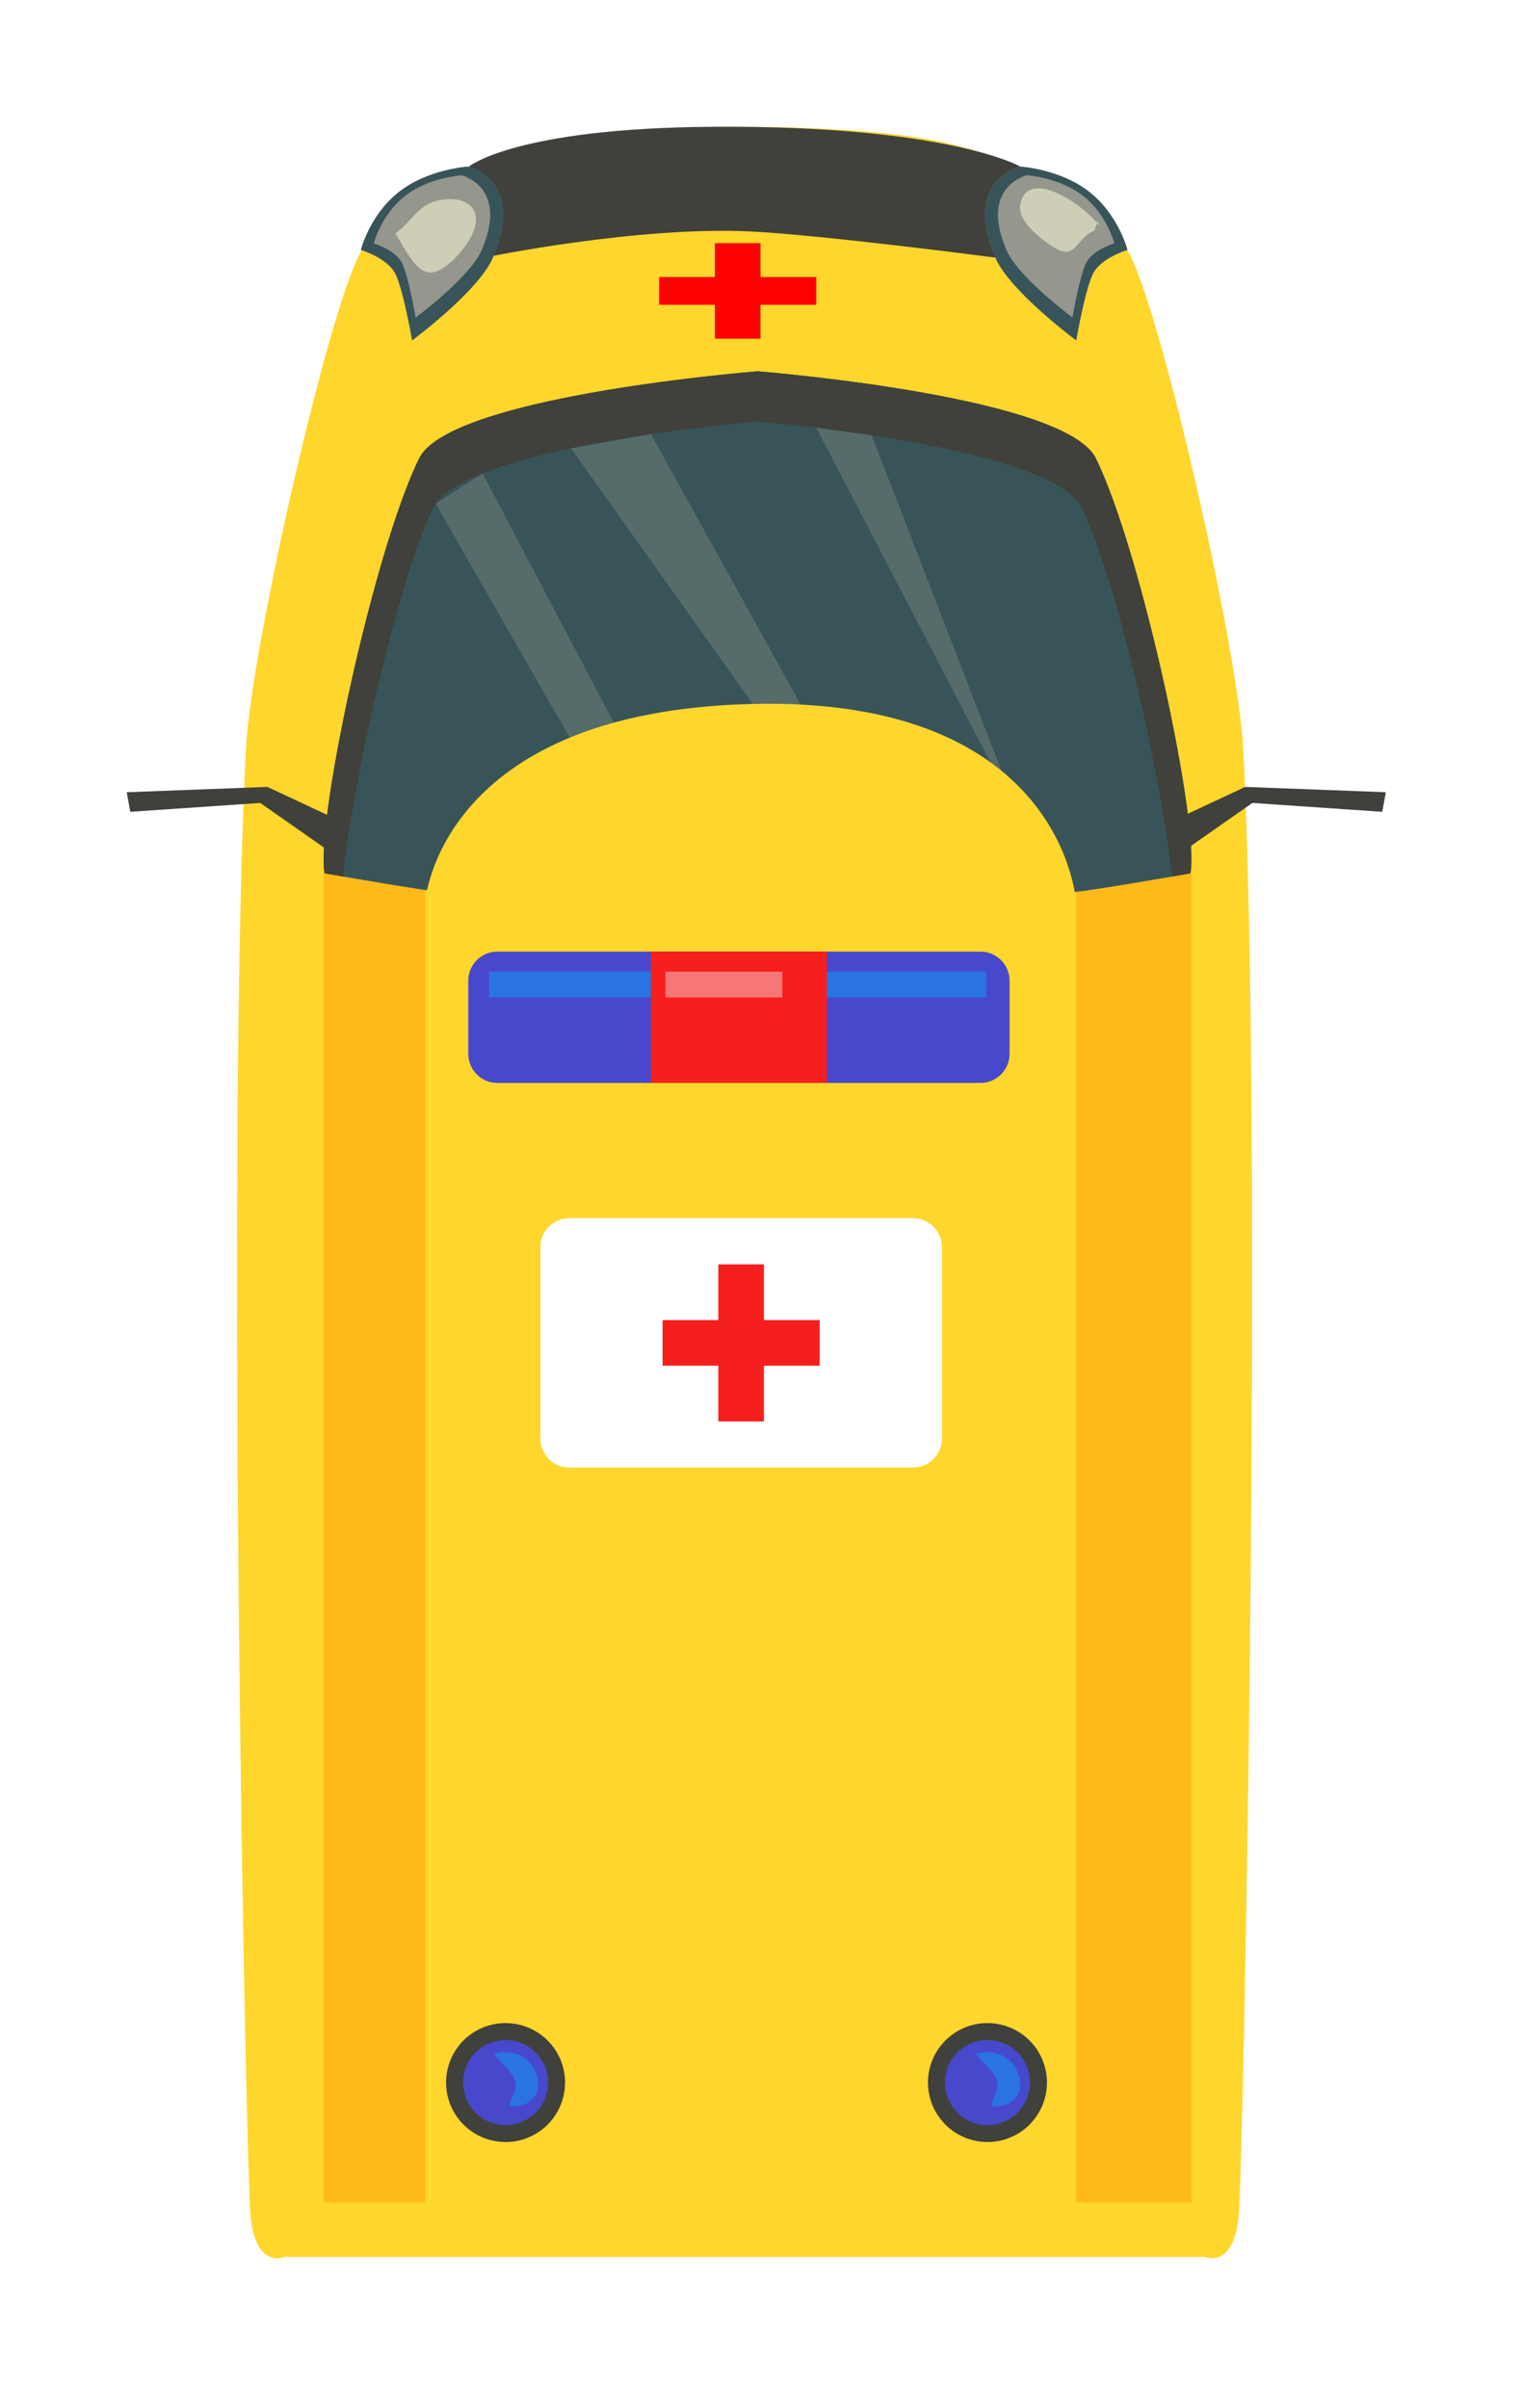 <svg width="48" height="76" viewBox="0 0 48 76" fill="none" xmlns="http://www.w3.org/2000/svg">
<g filter="url(#filter0_d_13_23130)">
<path d="M4.763 20.623C4.929 17.413 7.428 6.498 8.422 4.888C9.415 3.278 11.556 2.064 14.384 1.459C17.212 0.854 23.785 0.854 26.612 1.459C29.44 2.064 31.581 3.274 32.574 4.888C33.568 6.502 36.067 17.418 36.232 20.623C36.874 33.032 36.243 65.2 36.09 66.915C35.938 68.629 35.02 68.225 35.02 68.225H5.977C5.977 68.225 5.059 68.631 4.906 66.915C4.753 65.198 4.122 33.028 4.763 20.623Z" fill="#FFD62C"/>
<path d="M7.213 24.228H34.6V66.503H7.213V24.228Z" fill="#FFBA1A"/>
<path d="M10.419 24.228H30.959V66.503H10.419V24.228Z" fill="#FFD62C"/>
<path d="M10.226 11.468C11.162 9.555 20.203 8.776 20.885 8.719H20.906H20.927C21.612 8.776 30.649 9.555 31.585 11.468C33.04 14.443 34.871 23.061 34.565 24.562C34.565 24.562 30.8 25.229 30.8 25.145L20.927 25.153H20.885L11.011 25.145C11.011 25.226 7.246 24.562 7.246 24.562C6.94 23.061 8.771 14.443 10.226 11.468Z" fill="#385459"/>
<path d="M10.226 11.468C11.162 9.555 20.203 8.776 20.885 8.719H20.906H20.927C21.612 8.776 30.649 9.555 31.585 11.468C33.04 14.443 34.871 23.061 34.565 24.562L33.984 24.663C33.672 21.651 32.294 15.478 31.156 13.053C30.258 11.14 21.585 10.361 20.926 10.304H20.906H20.885C20.228 10.361 11.553 11.14 10.655 13.053C9.52 15.478 8.141 21.65 7.827 24.663L7.246 24.562C6.94 23.061 8.771 14.443 10.226 11.468Z" fill="#40413C"/>
<path d="M29.202 2.258C29.202 2.258 28.634 2.377 28.407 3.295C28.18 4.212 28.407 5.129 28.407 5.129C28.407 5.129 22.973 4.417 20.689 4.305C17.12 4.128 12.28 5.129 12.28 5.129C12.28 5.129 12.974 4.215 12.739 3.378C12.673 3.134 12.555 2.907 12.392 2.713C12.229 2.52 12.025 2.364 11.795 2.258C11.795 2.258 13.261 1.036 19.542 1.001C26.955 0.96 29.202 2.258 29.202 2.258Z" fill="#40413C"/>
<path d="M29.202 2.258C29.202 2.258 30.471 2.334 31.392 3.069C32.312 3.804 32.578 4.888 32.578 4.888C32.578 4.888 31.749 5.132 31.494 5.634C31.239 6.136 30.964 7.742 30.964 7.742C30.964 7.742 28.864 6.189 28.411 5.129C27.363 2.683 29.202 2.258 29.202 2.258Z" fill="#95968D"/>
<path d="M29.202 2.258C29.202 2.258 30.471 2.334 31.392 3.069C32.312 3.804 32.578 4.888 32.578 4.888C32.578 4.888 31.749 5.132 31.494 5.634C31.239 6.136 30.964 7.742 30.964 7.742C30.964 7.742 28.864 6.189 28.411 5.129C27.363 2.683 29.202 2.258 29.202 2.258ZM28.757 4.882C29.127 5.749 30.845 7.02 30.845 7.02C30.845 7.02 31.071 5.7 31.279 5.291C31.488 4.881 32.166 4.681 32.166 4.681C32.166 4.681 31.947 3.789 31.193 3.192C30.44 2.595 29.404 2.531 29.404 2.531C29.404 2.531 27.902 2.879 28.757 4.879V4.882Z" fill="#385459"/>
<path d="M11.764 2.258C11.764 2.258 10.494 2.334 9.574 3.069C8.653 3.804 8.389 4.884 8.389 4.884C8.389 4.884 9.218 5.128 9.473 5.63C9.728 6.132 10.004 7.738 10.004 7.738C10.004 7.738 12.103 6.185 12.556 5.125C13.602 2.683 11.764 2.258 11.764 2.258Z" fill="#95968D"/>
<path d="M12.557 5.129C12.105 6.189 10.006 7.742 10.006 7.742C10.006 7.742 9.729 6.13 9.475 5.634C9.22 5.137 8.39 4.888 8.39 4.888C8.39 4.888 8.66 3.799 9.577 3.069C10.494 2.339 11.767 2.258 11.767 2.258C11.767 2.258 13.602 2.683 12.557 5.129ZM11.558 2.534C11.558 2.534 10.519 2.596 9.769 3.194C9.019 3.792 8.796 4.683 8.796 4.683C8.796 4.683 9.475 4.884 9.683 5.293C9.892 5.702 10.117 7.022 10.117 7.022C10.117 7.022 11.836 5.751 12.206 4.884C13.063 2.879 11.558 2.531 11.558 2.531V2.534Z" fill="#385459"/>
<path d="M26.285 62.723C26.285 63.094 26.396 63.457 26.602 63.766C26.808 64.075 27.101 64.316 27.445 64.458C27.788 64.6 28.165 64.637 28.529 64.565C28.894 64.492 29.228 64.313 29.491 64.051C29.753 63.788 29.932 63.454 30.005 63.089C30.077 62.725 30.04 62.348 29.898 62.005C29.756 61.661 29.515 61.368 29.206 61.162C28.897 60.956 28.534 60.846 28.163 60.846C27.916 60.845 27.672 60.894 27.444 60.988C27.217 61.083 27.009 61.221 26.835 61.395C26.661 61.569 26.523 61.777 26.428 62.004C26.334 62.232 26.285 62.476 26.285 62.723Z" fill="#40413C"/>
<path d="M26.863 63.053C26.681 62.334 27.116 61.605 27.834 61.424C28.553 61.242 29.282 61.677 29.464 62.396C29.645 63.114 29.21 63.843 28.492 64.025C27.773 64.206 27.044 63.771 26.863 63.053Z" fill="#4848CC"/>
<path d="M28.422 62.565C28.295 62.292 27.952 62.06 27.799 61.821L27.994 61.773C29.311 61.597 29.734 63.55 28.294 63.476C28.324 63.086 28.612 62.978 28.422 62.565Z" fill="#2974E2"/>
<path d="M11.077 62.723C11.077 63.094 11.187 63.457 11.394 63.766C11.6 64.075 11.893 64.316 12.236 64.458C12.579 64.6 12.957 64.637 13.321 64.565C13.685 64.492 14.02 64.313 14.283 64.051C14.545 63.788 14.724 63.454 14.796 63.089C14.869 62.725 14.832 62.348 14.69 62.005C14.547 61.661 14.307 61.368 13.998 61.162C13.689 60.956 13.326 60.846 12.955 60.846C12.457 60.846 11.979 61.043 11.627 61.395C11.275 61.748 11.077 62.225 11.077 62.723Z" fill="#40413C"/>
<path d="M11.614 62.723C11.614 62.989 11.693 63.248 11.84 63.469C11.987 63.689 12.197 63.861 12.442 63.963C12.687 64.065 12.957 64.091 13.217 64.04C13.478 63.988 13.717 63.86 13.904 63.672C14.092 63.485 14.22 63.246 14.271 62.985C14.323 62.725 14.297 62.455 14.195 62.21C14.093 61.965 13.921 61.755 13.7 61.608C13.48 61.461 13.22 61.382 12.955 61.382C12.599 61.383 12.259 61.524 12.007 61.775C11.756 62.027 11.614 62.368 11.614 62.723Z" fill="#4848CC"/>
<path d="M13.212 62.565C13.085 62.292 12.742 62.06 12.589 61.821L12.784 61.773C14.102 61.597 14.525 63.55 13.085 63.476C13.116 63.086 13.404 62.978 13.212 62.565Z" fill="#2974E2"/>
<path d="M12.695 27.032H27.942C28.449 27.032 28.86 27.442 28.86 27.949V30.259C28.86 30.766 28.449 31.176 27.942 31.176H12.695C12.189 31.176 11.778 30.766 11.778 30.259V27.949C11.778 27.442 12.189 27.032 12.695 27.032Z" fill="#4848CC"/>
<path d="M12.433 27.663H28.127V28.478H12.433V27.663Z" fill="#2974E2"/>
<path d="M17.542 27.032H23.096V31.176H17.542V27.032Z" fill="#F71E1E"/>
<path d="M18 27.663H21.69V28.478H18V27.663Z" fill="#F77777"/>
<path d="M14.97 35.444H25.808C26.315 35.444 26.726 35.855 26.726 36.361V42.399C26.726 42.905 26.315 43.316 25.808 43.316H14.97C14.463 43.316 14.052 42.905 14.052 42.399V36.361C14.052 35.855 14.463 35.444 14.97 35.444Z" fill="white"/>
<path d="M17.91 38.661H19.669V36.902H21.108V38.661H22.868V40.1H21.108V41.859H19.669V40.1H17.91V38.661Z" fill="#F71E1E"/>
<path d="M17.801 5.743H19.56V4.673H21V5.743H22.759V6.619H21V7.689H19.56V6.619H17.801V5.743Z" fill="#FF0000"/>
<path d="M31.698 4.155C31.673 4.115 31.646 4.077 31.616 4.041L31.64 3.969C31.664 4.03 31.683 4.092 31.698 4.155Z" fill="#CECDB6"/>
<path d="M29.197 3.459C29.412 2.273 31.132 3.414 31.619 4.041L31.538 4.275C30.903 4.549 30.97 5.3 30.159 4.746C29.79 4.489 29.105 3.966 29.197 3.459Z" fill="#CECDB6"/>
<path d="M9.529 4.326C10.016 3.969 10.188 3.451 10.865 3.318C11.664 3.161 12.275 3.544 11.913 4.373C11.728 4.798 11.123 5.523 10.651 5.597C10.128 5.678 9.767 4.792 9.478 4.373L9.529 4.326Z" fill="#CECDB6"/>
<path opacity="0.2" d="M17.542 10.702L23.096 20.733H21.834L15.021 11.15L17.542 10.702Z" fill="#CECDB6"/>
<path opacity="0.2" d="M24.509 10.739L29.202 22.873L22.759 10.498L24.509 10.739Z" fill="#CECDB6"/>
<path opacity="0.2" d="M12.23 11.943L17.019 21.039L15.796 21.701L10.749 12.896L12.23 11.943Z" fill="#CECDB6"/>
<path d="M30.959 25.472C30.959 25.472 30.594 18.967 20.708 19.217C10.822 19.468 10.416 25.472 10.416 25.472H30.959Z" fill="#FFD62C"/>
<path d="M7.964 23.014L5.436 21.834L1 22.002L1.112 22.62L5.212 22.34L7.458 23.912L7.964 23.014Z" fill="#40413C"/>
<path d="M33.771 23.014L36.298 21.834L40.734 22.002L40.622 22.62L36.523 22.34L34.276 23.912L33.771 23.014Z" fill="#40413C"/>
</g>
<defs>
<filter id="filter0_d_13_23130" x="0" y="0" width="47.734" height="75.267" filterUnits="userSpaceOnUse" color-interpolation-filters="sRGB">
<feFlood flood-opacity="0" result="BackgroundImageFix"/>
<feColorMatrix in="SourceAlpha" type="matrix" values="0 0 0 0 0 0 0 0 0 0 0 0 0 0 0 0 0 0 127 0" result="hardAlpha"/>
<feOffset dx="3" dy="3"/>
<feGaussianBlur stdDeviation="2"/>
<feComposite in2="hardAlpha" operator="out"/>
<feColorMatrix type="matrix" values="0 0 0 0 0 0 0 0 0 0 0 0 0 0 0 0 0 0 0.25 0"/>
<feBlend mode="normal" in2="BackgroundImageFix" result="effect1_dropShadow_13_23130"/>
<feBlend mode="normal" in="SourceGraphic" in2="effect1_dropShadow_13_23130" result="shape"/>
</filter>
</defs>
</svg>
